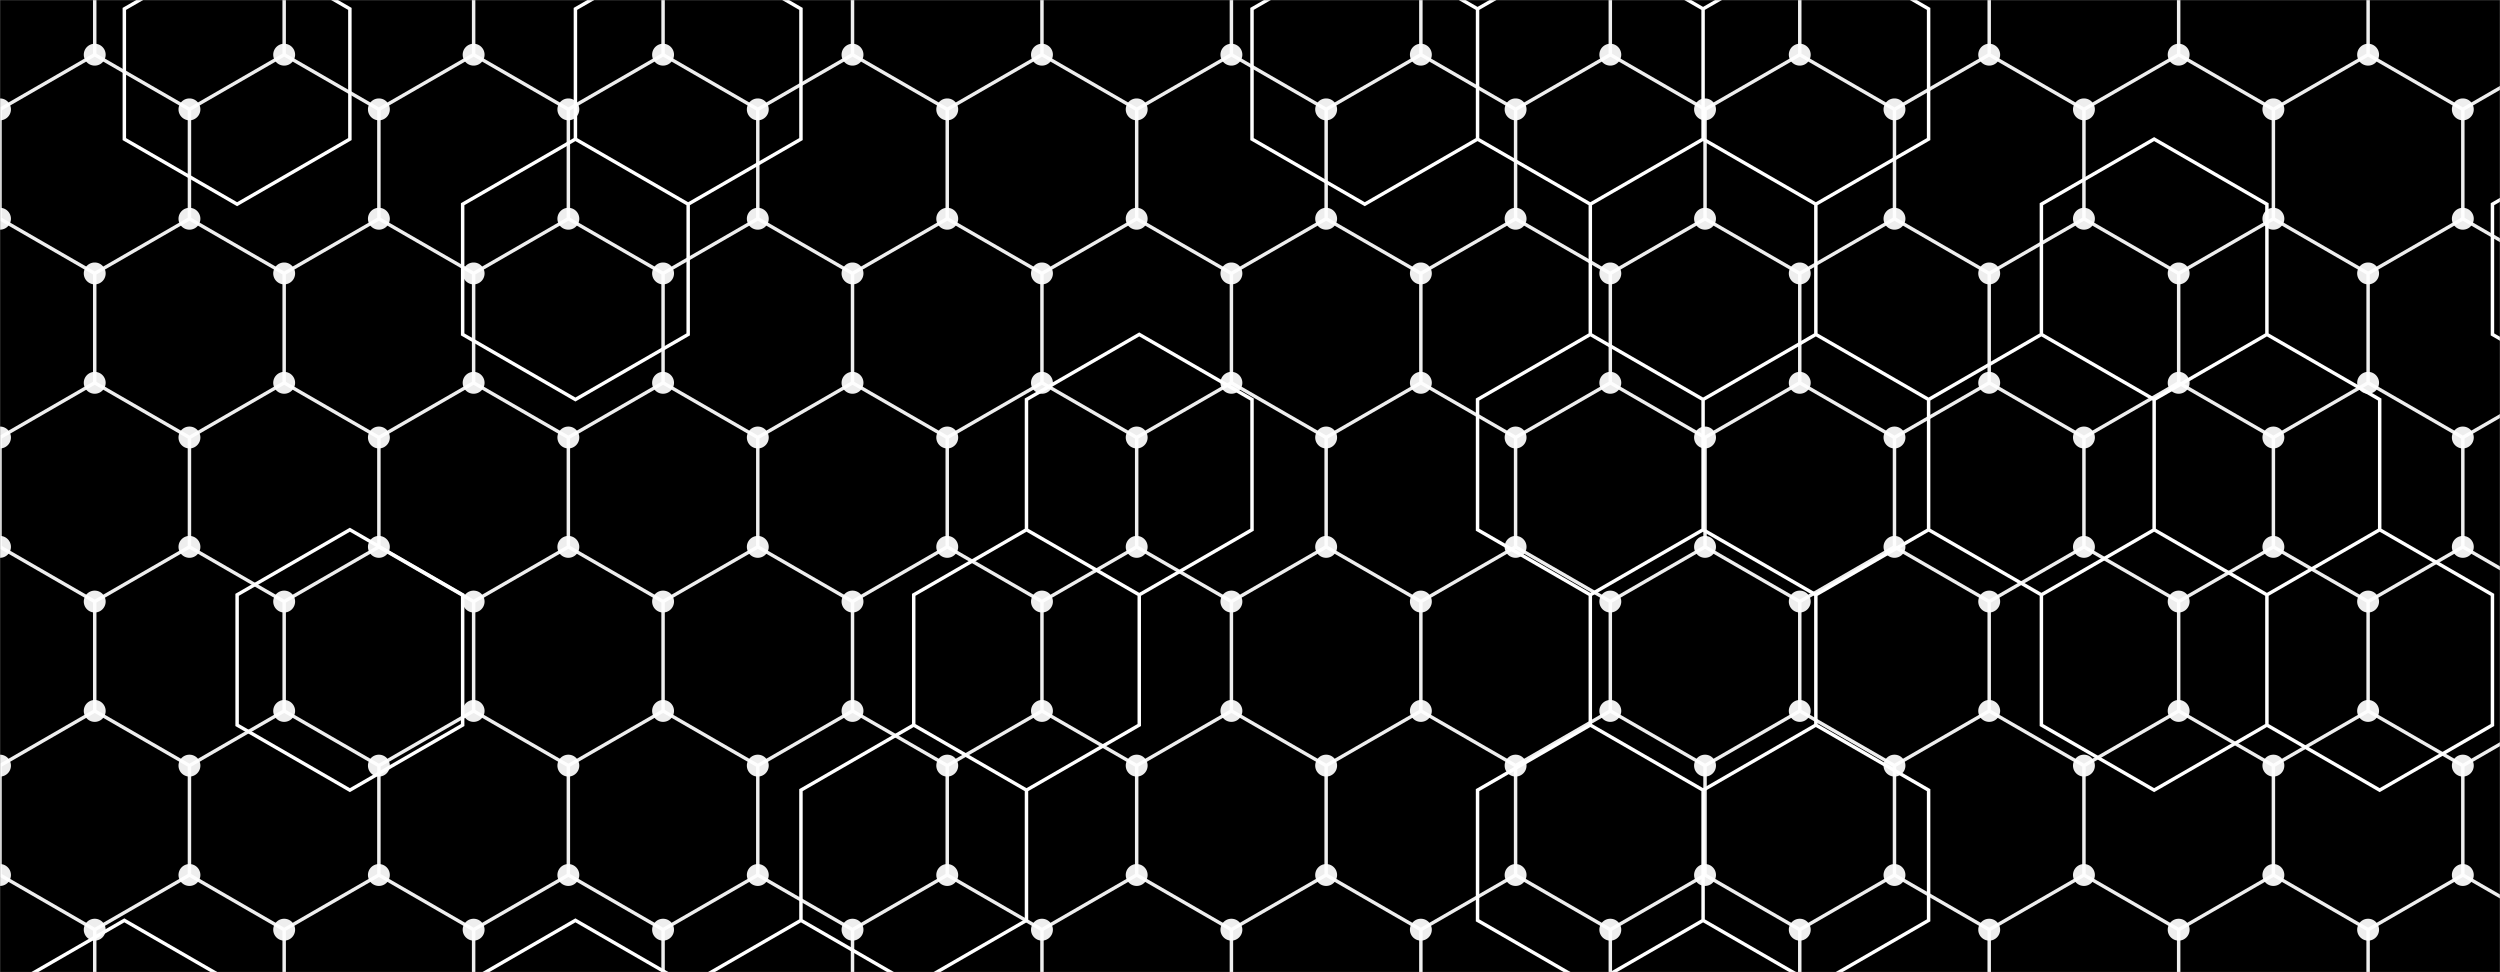 <svg xmlns="http://www.w3.org/2000/svg" version="1.1" xmlns:xlink="http://www.w3.org/1999/xlink" xmlns:svgjs="http://svgjs.dev/svgjs" width="1440" height="560" preserveAspectRatio="none" viewBox="0 0 1440 560"><rect x="0" y="0" width="1440" height="560" fill="#808080" stroke="none"/><g mask="url(&quot;#SvgjsMask1105&quot;)" fill="none"><rect width="1440" height="560" x="0" y="0" fill="rgba(0, 0, 0, 1)"></rect><path d="M71.62 530.12L136.58 567.62L136.58 642.62L71.62 680.12L6.67 642.62L6.67 567.62zM136.58 -32.38L201.53 5.12L201.53 80.12L136.58 117.62L71.62 80.12L71.62 5.12zM201.53 305.12L266.49 342.62L266.49 417.62L201.53 455.12L136.58 417.62L136.58 342.62zM331.44 80.12L396.39 117.62L396.39 192.62L331.44 230.12L266.49 192.62L266.49 117.62zM331.44 530.12L396.39 567.62L396.39 642.62L331.44 680.12L266.49 642.62L266.49 567.62zM396.39 -32.38L461.35 5.12L461.35 80.12L396.39 117.62L331.44 80.12L331.44 5.12zM461.35 530.12L526.3 567.62L526.3 642.62L461.35 680.12L396.39 642.62L396.39 567.62zM591.25 305.12L656.21 342.62L656.21 417.62L591.25 455.12L526.3 417.62L526.3 342.62zM526.3 417.62L591.25 455.12L591.25 530.12L526.3 567.62L461.35 530.12L461.35 455.12zM656.21 192.62L721.16 230.12L721.16 305.12L656.21 342.62L591.25 305.12L591.25 230.12zM786.11 -32.38L851.07 5.12L851.07 80.12L786.11 117.62L721.16 80.12L721.16 5.12zM916.02 -32.38L980.98 5.12L980.98 80.12L916.02 117.62L851.07 80.12L851.07 5.12zM980.98 80.12L1045.93 117.62L1045.93 192.62L980.98 230.12L916.02 192.62L916.02 117.62zM916.02 192.62L980.98 230.12L980.98 305.12L916.02 342.62L851.07 305.12L851.07 230.12zM980.98 305.12L1045.93 342.62L1045.93 417.62L980.98 455.12L916.02 417.62L916.02 342.62zM916.02 417.62L980.98 455.12L980.98 530.12L916.02 567.62L851.07 530.12L851.07 455.12zM980.98 530.12L1045.93 567.62L1045.93 642.62L980.98 680.12L916.02 642.62L916.02 567.62zM1045.93 -32.38L1110.88 5.12L1110.88 80.12L1045.93 117.62L980.98 80.12L980.98 5.12zM1045.93 192.62L1110.88 230.12L1110.88 305.12L1045.93 342.62L980.98 305.12L980.98 230.12zM1045.93 417.62L1110.88 455.12L1110.88 530.12L1045.93 567.62L980.98 530.12L980.98 455.12zM1240.79 80.12L1305.74 117.62L1305.74 192.62L1240.79 230.12L1175.84 192.62L1175.84 117.62zM1175.84 192.62L1240.79 230.12L1240.79 305.12L1175.84 342.62L1110.88 305.12L1110.88 230.12zM1240.79 305.12L1305.74 342.62L1305.74 417.62L1240.79 455.12L1175.84 417.62L1175.84 342.62zM1305.75 192.62L1370.7 230.12L1370.7 305.12L1305.75 342.62L1240.79 305.12L1240.79 230.12zM1370.7 305.12L1435.65 342.62L1435.65 417.62L1370.7 455.12L1305.75 417.62L1305.75 342.62zM1500.61 80.12L1565.56 117.62L1565.56 192.62L1500.61 230.12L1435.65 192.62L1435.65 117.62z" stroke="rgba(255, 255, 255, 1)" stroke-width="2"></path><path d="M0 -63L54.56 -31.5L54.56 31.5L0 63L-54.56 31.5L-54.56 -31.5zM54.56 31.5L109.12 63L109.12 126L54.56 157.5L0 126L0 63zM0 126L54.56 157.5L54.56 220.5L0 252L-54.56 220.5L-54.56 157.5zM54.56 220.5L109.12 252L109.12 315L54.56 346.5L0 315L0 252zM0 315L54.56 346.5L54.56 409.5L0 441L-54.56 409.5L-54.56 346.5zM54.56 409.5L109.12 441L109.12 504L54.56 535.5L0 504L0 441zM0 504L54.56 535.5L54.56 598.5L0 630L-54.56 598.5L-54.56 535.5zM109.12 -63L163.68 -31.5L163.68 31.5L109.12 63L54.56 31.5L54.56 -31.5zM163.68 31.5L218.24 63L218.24 126L163.68 157.5L109.12 126L109.12 63zM109.12 126L163.68 157.5L163.68 220.5L109.12 252L54.56 220.5L54.56 157.5zM163.68 220.5L218.24 252L218.24 315L163.68 346.5L109.12 315L109.12 252zM109.12 315L163.68 346.5L163.68 409.5L109.12 441L54.56 409.5L54.56 346.5zM163.68 409.5L218.24 441L218.24 504L163.68 535.5L109.12 504L109.12 441zM109.12 504L163.68 535.5L163.68 598.5L109.12 630L54.56 598.5L54.56 535.5zM218.24 -63L272.81 -31.5L272.81 31.5L218.24 63L163.68 31.5L163.68 -31.5zM272.81 31.5L327.37 63L327.37 126L272.81 157.5L218.24 126L218.24 63zM218.24 126L272.81 157.5L272.81 220.5L218.24 252L163.68 220.5L163.68 157.5zM272.81 220.5L327.37 252L327.37 315L272.81 346.5L218.24 315L218.24 252zM218.24 315L272.81 346.5L272.81 409.5L218.24 441L163.68 409.5L163.68 346.5zM272.81 409.5L327.37 441L327.37 504L272.81 535.5L218.24 504L218.24 441zM218.24 504L272.81 535.5L272.81 598.5L218.24 630L163.68 598.5L163.68 535.5zM327.37 -63L381.93 -31.5L381.93 31.5L327.37 63L272.81 31.5L272.81 -31.5zM381.93 31.5L436.49 63L436.49 126L381.93 157.5L327.37 126L327.37 63zM327.37 126L381.93 157.5L381.93 220.5L327.37 252L272.81 220.5L272.81 157.5zM381.93 220.5L436.49 252L436.49 315L381.93 346.5L327.37 315L327.37 252zM327.37 315L381.93 346.5L381.93 409.5L327.37 441L272.81 409.5L272.81 346.5zM381.93 409.5L436.49 441L436.49 504L381.93 535.5L327.37 504L327.37 441zM327.37 504L381.93 535.5L381.93 598.5L327.37 630L272.81 598.5L272.81 535.5zM436.49 -63L491.05 -31.5L491.05 31.5L436.49 63L381.93 31.5L381.93 -31.5zM491.05 31.5L545.61 63L545.61 126L491.05 157.5L436.49 126L436.49 63zM436.49 126L491.05 157.5L491.05 220.5L436.49 252L381.93 220.5L381.93 157.5zM491.05 220.5L545.61 252L545.61 315L491.05 346.5L436.49 315L436.49 252zM436.49 315L491.05 346.5L491.05 409.5L436.49 441L381.93 409.5L381.93 346.5zM491.05 409.5L545.61 441L545.61 504L491.05 535.5L436.49 504L436.49 441zM436.49 504L491.05 535.5L491.05 598.5L436.49 630L381.93 598.5L381.93 535.5zM545.61 -63L600.17 -31.5L600.17 31.5L545.61 63L491.05 31.5L491.05 -31.5zM600.17 31.5L654.73 63L654.73 126L600.17 157.5L545.61 126L545.61 63zM545.61 126L600.17 157.5L600.17 220.5L545.61 252L491.05 220.5L491.05 157.5zM600.17 220.5L654.73 252L654.73 315L600.17 346.5L545.61 315L545.61 252zM545.61 315L600.17 346.5L600.17 409.5L545.61 441L491.05 409.5L491.05 346.5zM600.17 409.5L654.73 441L654.73 504L600.17 535.5L545.61 504L545.61 441zM545.61 504L600.17 535.5L600.17 598.5L545.61 630L491.05 598.5L491.05 535.5zM654.73 -63L709.29 -31.5L709.29 31.5L654.73 63L600.17 31.5L600.17 -31.5zM709.29 31.5L763.86 63L763.86 126L709.29 157.5L654.73 126L654.73 63zM654.73 126L709.29 157.5L709.29 220.5L654.73 252L600.17 220.5L600.17 157.5zM709.29 220.5L763.86 252L763.86 315L709.29 346.5L654.73 315L654.73 252zM654.73 315L709.29 346.5L709.29 409.5L654.73 441L600.17 409.5L600.17 346.5zM709.29 409.5L763.86 441L763.86 504L709.29 535.5L654.73 504L654.73 441zM654.73 504L709.29 535.5L709.29 598.5L654.73 630L600.17 598.5L600.17 535.5zM763.86 -63L818.42 -31.5L818.42 31.5L763.86 63L709.29 31.5L709.29 -31.5zM818.42 31.5L872.98 63L872.98 126L818.42 157.5L763.86 126L763.86 63zM763.86 126L818.42 157.5L818.42 220.5L763.86 252L709.29 220.5L709.29 157.5zM818.42 220.5L872.98 252L872.98 315L818.42 346.5L763.86 315L763.86 252zM763.86 315L818.42 346.5L818.42 409.5L763.86 441L709.29 409.5L709.29 346.5zM818.42 409.5L872.98 441L872.98 504L818.42 535.5L763.86 504L763.86 441zM763.86 504L818.42 535.5L818.42 598.5L763.86 630L709.29 598.5L709.29 535.5zM872.98 -63L927.54 -31.5L927.54 31.5L872.98 63L818.42 31.5L818.42 -31.5zM927.54 31.5L982.1 63L982.1 126L927.54 157.5L872.98 126L872.98 63zM872.98 126L927.54 157.5L927.54 220.5L872.98 252L818.42 220.5L818.42 157.5zM927.54 220.5L982.1 252L982.1 315L927.54 346.5L872.98 315L872.98 252zM872.98 315L927.54 346.5L927.54 409.5L872.98 441L818.42 409.5L818.42 346.5zM927.54 409.5L982.1 441L982.1 504L927.54 535.5L872.98 504L872.98 441zM872.98 504L927.54 535.5L927.54 598.5L872.98 630L818.42 598.5L818.42 535.5zM982.1 -63L1036.66 -31.5L1036.66 31.5L982.1 63L927.54 31.5L927.54 -31.5zM1036.66 31.5L1091.22 63L1091.22 126L1036.66 157.5L982.1 126L982.1 63zM982.1 126L1036.66 157.5L1036.66 220.5L982.1 252L927.54 220.5L927.54 157.5zM1036.66 220.5L1091.22 252L1091.22 315L1036.66 346.5L982.1 315L982.1 252zM982.1 315L1036.66 346.5L1036.66 409.5L982.1 441L927.54 409.5L927.54 346.5zM1036.66 409.5L1091.22 441L1091.22 504L1036.66 535.5L982.1 504L982.1 441zM982.1 504L1036.66 535.5L1036.66 598.5L982.1 630L927.54 598.5L927.54 535.5zM1091.22 -63L1145.78 -31.5L1145.78 31.5L1091.22 63L1036.66 31.5L1036.66 -31.5zM1145.78 31.5L1200.35 63L1200.35 126L1145.78 157.5L1091.22 126L1091.22 63zM1091.22 126L1145.78 157.5L1145.78 220.5L1091.22 252L1036.66 220.5L1036.66 157.5zM1145.78 220.5L1200.35 252L1200.35 315L1145.78 346.5L1091.22 315L1091.22 252zM1091.22 315L1145.78 346.5L1145.78 409.5L1091.22 441L1036.66 409.5L1036.66 346.5zM1145.78 409.5L1200.35 441L1200.35 504L1145.78 535.5L1091.22 504L1091.22 441zM1091.22 504L1145.78 535.5L1145.78 598.5L1091.22 630L1036.66 598.5L1036.66 535.5zM1200.35 -63L1254.91 -31.5L1254.91 31.5L1200.35 63L1145.78 31.5L1145.78 -31.5zM1254.91 31.5L1309.47 63L1309.47 126L1254.91 157.5L1200.35 126L1200.35 63zM1200.35 126L1254.91 157.5L1254.91 220.5L1200.35 252L1145.78 220.5L1145.78 157.5zM1254.91 220.5L1309.47 252L1309.47 315L1254.91 346.5L1200.35 315L1200.35 252zM1200.35 315L1254.91 346.5L1254.91 409.5L1200.35 441L1145.78 409.5L1145.78 346.5zM1254.91 409.5L1309.47 441L1309.47 504L1254.91 535.5L1200.35 504L1200.35 441zM1200.35 504L1254.91 535.5L1254.91 598.5L1200.35 630L1145.78 598.5L1145.78 535.5zM1309.47 -63L1364.03 -31.5L1364.03 31.5L1309.47 63L1254.91 31.5L1254.91 -31.5zM1364.03 31.5L1418.59 63L1418.59 126L1364.03 157.5L1309.47 126L1309.47 63zM1309.47 126L1364.03 157.5L1364.03 220.5L1309.47 252L1254.91 220.5L1254.91 157.5zM1364.03 220.5L1418.59 252L1418.59 315L1364.03 346.5L1309.47 315L1309.47 252zM1309.47 315L1364.03 346.5L1364.03 409.5L1309.47 441L1254.91 409.5L1254.91 346.5zM1364.03 409.5L1418.59 441L1418.59 504L1364.03 535.5L1309.47 504L1309.47 441zM1309.47 504L1364.03 535.5L1364.03 598.5L1309.47 630L1254.91 598.5L1254.91 535.5zM1418.59 -63L1473.15 -31.5L1473.15 31.5L1418.59 63L1364.03 31.5L1364.03 -31.5zM1473.15 31.5L1527.71 63L1527.71 126L1473.15 157.5L1418.59 126L1418.59 63zM1418.59 126L1473.15 157.5L1473.15 220.5L1418.59 252L1364.03 220.5L1364.03 157.5zM1473.15 220.5L1527.71 252L1527.71 315L1473.15 346.5L1418.59 315L1418.59 252zM1418.59 315L1473.15 346.5L1473.15 409.5L1418.59 441L1364.03 409.5L1364.03 346.5zM1473.15 409.5L1527.71 441L1527.71 504L1473.15 535.5L1418.59 504L1418.59 441zM1418.59 504L1473.15 535.5L1473.15 598.5L1418.59 630L1364.03 598.5L1364.03 535.5z" stroke="rgba(255, 255, 255, 0.93)" stroke-width="2"></path><path d="M-6.3 -63 a6.3 6.3 0 1 0 12.6 0 a6.3 6.3 0 1 0 -12.6 0zM48.26 -31.5 a6.3 6.3 0 1 0 12.6 0 a6.3 6.3 0 1 0 -12.6 0zM48.26 31.5 a6.3 6.3 0 1 0 12.6 0 a6.3 6.3 0 1 0 -12.6 0zM-6.3 63 a6.3 6.3 0 1 0 12.6 0 a6.3 6.3 0 1 0 -12.6 0zM-60.86 31.5 a6.3 6.3 0 1 0 12.6 0 a6.3 6.3 0 1 0 -12.6 0zM-60.86 -31.5 a6.3 6.3 0 1 0 12.6 0 a6.3 6.3 0 1 0 -12.6 0zM102.82 63 a6.3 6.3 0 1 0 12.6 0 a6.3 6.3 0 1 0 -12.6 0zM102.82 126 a6.3 6.3 0 1 0 12.6 0 a6.3 6.3 0 1 0 -12.6 0zM48.26 157.5 a6.3 6.3 0 1 0 12.6 0 a6.3 6.3 0 1 0 -12.6 0zM-6.3 126 a6.3 6.3 0 1 0 12.6 0 a6.3 6.3 0 1 0 -12.6 0zM48.26 220.5 a6.3 6.3 0 1 0 12.6 0 a6.3 6.3 0 1 0 -12.6 0zM-6.3 252 a6.3 6.3 0 1 0 12.6 0 a6.3 6.3 0 1 0 -12.6 0zM-60.86 220.5 a6.3 6.3 0 1 0 12.6 0 a6.3 6.3 0 1 0 -12.6 0zM-60.86 157.5 a6.3 6.3 0 1 0 12.6 0 a6.3 6.3 0 1 0 -12.6 0zM102.82 252 a6.3 6.3 0 1 0 12.6 0 a6.3 6.3 0 1 0 -12.6 0zM102.82 315 a6.3 6.3 0 1 0 12.6 0 a6.3 6.3 0 1 0 -12.6 0zM48.26 346.5 a6.3 6.3 0 1 0 12.6 0 a6.3 6.3 0 1 0 -12.6 0zM-6.3 315 a6.3 6.3 0 1 0 12.6 0 a6.3 6.3 0 1 0 -12.6 0zM48.26 409.5 a6.3 6.3 0 1 0 12.6 0 a6.3 6.3 0 1 0 -12.6 0zM-6.3 441 a6.3 6.3 0 1 0 12.6 0 a6.3 6.3 0 1 0 -12.6 0zM-60.86 409.5 a6.3 6.3 0 1 0 12.6 0 a6.3 6.3 0 1 0 -12.6 0zM-60.86 346.5 a6.3 6.3 0 1 0 12.6 0 a6.3 6.3 0 1 0 -12.6 0zM102.82 441 a6.3 6.3 0 1 0 12.6 0 a6.3 6.3 0 1 0 -12.6 0zM102.82 504 a6.3 6.3 0 1 0 12.6 0 a6.3 6.3 0 1 0 -12.6 0zM48.26 535.5 a6.3 6.3 0 1 0 12.6 0 a6.3 6.3 0 1 0 -12.6 0zM-6.3 504 a6.3 6.3 0 1 0 12.6 0 a6.3 6.3 0 1 0 -12.6 0zM48.26 598.5 a6.3 6.3 0 1 0 12.6 0 a6.3 6.3 0 1 0 -12.6 0zM-6.3 630 a6.3 6.3 0 1 0 12.6 0 a6.3 6.3 0 1 0 -12.6 0zM-60.86 598.5 a6.3 6.3 0 1 0 12.6 0 a6.3 6.3 0 1 0 -12.6 0zM-60.86 535.5 a6.3 6.3 0 1 0 12.6 0 a6.3 6.3 0 1 0 -12.6 0zM102.82 -63 a6.3 6.3 0 1 0 12.6 0 a6.3 6.3 0 1 0 -12.6 0zM157.38 -31.5 a6.3 6.3 0 1 0 12.6 0 a6.3 6.3 0 1 0 -12.6 0zM157.38 31.5 a6.3 6.3 0 1 0 12.6 0 a6.3 6.3 0 1 0 -12.6 0zM211.94 63 a6.3 6.3 0 1 0 12.6 0 a6.3 6.3 0 1 0 -12.6 0zM211.94 126 a6.3 6.3 0 1 0 12.6 0 a6.3 6.3 0 1 0 -12.6 0zM157.38 157.5 a6.3 6.3 0 1 0 12.6 0 a6.3 6.3 0 1 0 -12.6 0zM157.38 220.5 a6.3 6.3 0 1 0 12.6 0 a6.3 6.3 0 1 0 -12.6 0zM211.94 252 a6.3 6.3 0 1 0 12.6 0 a6.3 6.3 0 1 0 -12.6 0zM211.94 315 a6.3 6.3 0 1 0 12.6 0 a6.3 6.3 0 1 0 -12.6 0zM157.38 346.5 a6.3 6.3 0 1 0 12.6 0 a6.3 6.3 0 1 0 -12.6 0zM157.38 409.5 a6.3 6.3 0 1 0 12.6 0 a6.3 6.3 0 1 0 -12.6 0zM211.94 441 a6.3 6.3 0 1 0 12.6 0 a6.3 6.3 0 1 0 -12.6 0zM211.94 504 a6.3 6.3 0 1 0 12.6 0 a6.3 6.3 0 1 0 -12.6 0zM157.38 535.5 a6.3 6.3 0 1 0 12.6 0 a6.3 6.3 0 1 0 -12.6 0zM157.38 598.5 a6.3 6.3 0 1 0 12.6 0 a6.3 6.3 0 1 0 -12.6 0zM102.82 630 a6.3 6.3 0 1 0 12.6 0 a6.3 6.3 0 1 0 -12.6 0zM211.94 -63 a6.3 6.3 0 1 0 12.6 0 a6.3 6.3 0 1 0 -12.6 0zM266.51 -31.5 a6.3 6.3 0 1 0 12.6 0 a6.3 6.3 0 1 0 -12.6 0zM266.51 31.5 a6.3 6.3 0 1 0 12.6 0 a6.3 6.3 0 1 0 -12.6 0zM321.07 63 a6.3 6.3 0 1 0 12.6 0 a6.3 6.3 0 1 0 -12.6 0zM321.07 126 a6.3 6.3 0 1 0 12.6 0 a6.3 6.3 0 1 0 -12.6 0zM266.51 157.5 a6.3 6.3 0 1 0 12.6 0 a6.3 6.3 0 1 0 -12.6 0zM266.51 220.5 a6.3 6.3 0 1 0 12.6 0 a6.3 6.3 0 1 0 -12.6 0zM321.07 252 a6.3 6.3 0 1 0 12.6 0 a6.3 6.3 0 1 0 -12.6 0zM321.07 315 a6.3 6.3 0 1 0 12.6 0 a6.3 6.3 0 1 0 -12.6 0zM266.51 346.5 a6.3 6.3 0 1 0 12.6 0 a6.3 6.3 0 1 0 -12.6 0zM266.51 409.5 a6.3 6.3 0 1 0 12.6 0 a6.3 6.3 0 1 0 -12.6 0zM321.07 441 a6.3 6.3 0 1 0 12.6 0 a6.3 6.3 0 1 0 -12.6 0zM321.07 504 a6.3 6.3 0 1 0 12.6 0 a6.3 6.3 0 1 0 -12.6 0zM266.51 535.5 a6.3 6.3 0 1 0 12.6 0 a6.3 6.3 0 1 0 -12.6 0zM266.51 598.5 a6.3 6.3 0 1 0 12.6 0 a6.3 6.3 0 1 0 -12.6 0zM211.94 630 a6.3 6.3 0 1 0 12.6 0 a6.3 6.3 0 1 0 -12.6 0zM321.07 -63 a6.3 6.3 0 1 0 12.6 0 a6.3 6.3 0 1 0 -12.6 0zM375.63 -31.5 a6.3 6.3 0 1 0 12.6 0 a6.3 6.3 0 1 0 -12.6 0zM375.63 31.5 a6.3 6.3 0 1 0 12.6 0 a6.3 6.3 0 1 0 -12.6 0zM430.19 63 a6.3 6.3 0 1 0 12.6 0 a6.3 6.3 0 1 0 -12.6 0zM430.19 126 a6.3 6.3 0 1 0 12.6 0 a6.3 6.3 0 1 0 -12.6 0zM375.63 157.5 a6.3 6.3 0 1 0 12.6 0 a6.3 6.3 0 1 0 -12.6 0zM375.63 220.5 a6.3 6.3 0 1 0 12.6 0 a6.3 6.3 0 1 0 -12.6 0zM430.19 252 a6.3 6.3 0 1 0 12.6 0 a6.3 6.3 0 1 0 -12.6 0zM430.19 315 a6.3 6.3 0 1 0 12.6 0 a6.3 6.3 0 1 0 -12.6 0zM375.63 346.5 a6.3 6.3 0 1 0 12.6 0 a6.3 6.3 0 1 0 -12.6 0zM375.63 409.5 a6.3 6.3 0 1 0 12.6 0 a6.3 6.3 0 1 0 -12.6 0zM430.19 441 a6.3 6.3 0 1 0 12.6 0 a6.3 6.3 0 1 0 -12.6 0zM430.19 504 a6.3 6.3 0 1 0 12.6 0 a6.3 6.3 0 1 0 -12.6 0zM375.63 535.5 a6.3 6.3 0 1 0 12.6 0 a6.3 6.3 0 1 0 -12.6 0zM375.63 598.5 a6.3 6.3 0 1 0 12.6 0 a6.3 6.3 0 1 0 -12.6 0zM321.07 630 a6.3 6.3 0 1 0 12.6 0 a6.3 6.3 0 1 0 -12.6 0zM430.19 -63 a6.3 6.3 0 1 0 12.6 0 a6.3 6.3 0 1 0 -12.6 0zM484.75 -31.5 a6.3 6.3 0 1 0 12.6 0 a6.3 6.3 0 1 0 -12.6 0zM484.75 31.5 a6.3 6.3 0 1 0 12.6 0 a6.3 6.3 0 1 0 -12.6 0zM539.31 63 a6.3 6.3 0 1 0 12.6 0 a6.3 6.3 0 1 0 -12.6 0zM539.31 126 a6.3 6.3 0 1 0 12.6 0 a6.3 6.3 0 1 0 -12.6 0zM484.75 157.5 a6.3 6.3 0 1 0 12.6 0 a6.3 6.3 0 1 0 -12.6 0zM484.75 220.5 a6.3 6.3 0 1 0 12.6 0 a6.3 6.3 0 1 0 -12.6 0zM539.31 252 a6.3 6.3 0 1 0 12.6 0 a6.3 6.3 0 1 0 -12.6 0zM539.31 315 a6.3 6.3 0 1 0 12.6 0 a6.3 6.3 0 1 0 -12.6 0zM484.75 346.5 a6.3 6.3 0 1 0 12.6 0 a6.3 6.3 0 1 0 -12.6 0zM484.75 409.5 a6.3 6.3 0 1 0 12.6 0 a6.3 6.3 0 1 0 -12.6 0zM539.31 441 a6.3 6.3 0 1 0 12.6 0 a6.3 6.3 0 1 0 -12.6 0zM539.31 504 a6.3 6.3 0 1 0 12.6 0 a6.3 6.3 0 1 0 -12.6 0zM484.75 535.5 a6.3 6.3 0 1 0 12.6 0 a6.3 6.3 0 1 0 -12.6 0zM484.75 598.5 a6.3 6.3 0 1 0 12.6 0 a6.3 6.3 0 1 0 -12.6 0zM430.19 630 a6.3 6.3 0 1 0 12.6 0 a6.3 6.3 0 1 0 -12.6 0zM539.31 -63 a6.3 6.3 0 1 0 12.6 0 a6.3 6.3 0 1 0 -12.6 0zM593.87 -31.5 a6.3 6.3 0 1 0 12.6 0 a6.3 6.3 0 1 0 -12.6 0zM593.87 31.5 a6.3 6.3 0 1 0 12.6 0 a6.3 6.3 0 1 0 -12.6 0zM648.43 63 a6.3 6.3 0 1 0 12.6 0 a6.3 6.3 0 1 0 -12.6 0zM648.43 126 a6.3 6.3 0 1 0 12.6 0 a6.3 6.3 0 1 0 -12.6 0zM593.87 157.5 a6.3 6.3 0 1 0 12.6 0 a6.3 6.3 0 1 0 -12.6 0zM593.87 220.5 a6.3 6.3 0 1 0 12.6 0 a6.3 6.3 0 1 0 -12.6 0zM648.43 252 a6.3 6.3 0 1 0 12.6 0 a6.3 6.3 0 1 0 -12.6 0zM648.43 315 a6.3 6.3 0 1 0 12.6 0 a6.3 6.3 0 1 0 -12.6 0zM593.87 346.5 a6.3 6.3 0 1 0 12.6 0 a6.3 6.3 0 1 0 -12.6 0zM593.87 409.5 a6.3 6.3 0 1 0 12.6 0 a6.3 6.3 0 1 0 -12.6 0zM648.43 441 a6.3 6.3 0 1 0 12.6 0 a6.3 6.3 0 1 0 -12.6 0zM648.43 504 a6.3 6.3 0 1 0 12.6 0 a6.3 6.3 0 1 0 -12.6 0zM593.87 535.5 a6.3 6.3 0 1 0 12.6 0 a6.3 6.3 0 1 0 -12.6 0zM593.87 598.5 a6.3 6.3 0 1 0 12.6 0 a6.3 6.3 0 1 0 -12.6 0zM539.31 630 a6.3 6.3 0 1 0 12.6 0 a6.3 6.3 0 1 0 -12.6 0zM648.43 -63 a6.3 6.3 0 1 0 12.6 0 a6.3 6.3 0 1 0 -12.6 0zM702.99 -31.5 a6.3 6.3 0 1 0 12.6 0 a6.3 6.3 0 1 0 -12.6 0zM702.99 31.5 a6.3 6.3 0 1 0 12.6 0 a6.3 6.3 0 1 0 -12.6 0zM757.56 63 a6.3 6.3 0 1 0 12.6 0 a6.3 6.3 0 1 0 -12.6 0zM757.56 126 a6.3 6.3 0 1 0 12.6 0 a6.3 6.3 0 1 0 -12.6 0zM702.99 157.5 a6.3 6.3 0 1 0 12.6 0 a6.3 6.3 0 1 0 -12.6 0zM702.99 220.5 a6.3 6.3 0 1 0 12.6 0 a6.3 6.3 0 1 0 -12.6 0zM757.56 252 a6.3 6.3 0 1 0 12.6 0 a6.3 6.3 0 1 0 -12.6 0zM757.56 315 a6.3 6.3 0 1 0 12.6 0 a6.3 6.3 0 1 0 -12.6 0zM702.99 346.5 a6.3 6.3 0 1 0 12.6 0 a6.3 6.3 0 1 0 -12.6 0zM702.99 409.5 a6.3 6.3 0 1 0 12.6 0 a6.3 6.3 0 1 0 -12.6 0zM757.56 441 a6.3 6.3 0 1 0 12.6 0 a6.3 6.3 0 1 0 -12.6 0zM757.56 504 a6.3 6.3 0 1 0 12.6 0 a6.3 6.3 0 1 0 -12.6 0zM702.99 535.5 a6.3 6.3 0 1 0 12.6 0 a6.3 6.3 0 1 0 -12.6 0zM702.99 598.5 a6.3 6.3 0 1 0 12.6 0 a6.3 6.3 0 1 0 -12.6 0zM648.43 630 a6.3 6.3 0 1 0 12.6 0 a6.3 6.3 0 1 0 -12.6 0zM757.56 -63 a6.3 6.3 0 1 0 12.6 0 a6.3 6.3 0 1 0 -12.6 0zM812.12 -31.5 a6.3 6.3 0 1 0 12.6 0 a6.3 6.3 0 1 0 -12.6 0zM812.12 31.5 a6.3 6.3 0 1 0 12.6 0 a6.3 6.3 0 1 0 -12.6 0zM866.68 63 a6.3 6.3 0 1 0 12.6 0 a6.3 6.3 0 1 0 -12.6 0zM866.68 126 a6.3 6.3 0 1 0 12.6 0 a6.3 6.3 0 1 0 -12.6 0zM812.12 157.5 a6.3 6.3 0 1 0 12.6 0 a6.3 6.3 0 1 0 -12.6 0zM812.12 220.5 a6.3 6.3 0 1 0 12.6 0 a6.3 6.3 0 1 0 -12.6 0zM866.68 252 a6.3 6.3 0 1 0 12.6 0 a6.3 6.3 0 1 0 -12.6 0zM866.68 315 a6.3 6.3 0 1 0 12.6 0 a6.3 6.3 0 1 0 -12.6 0zM812.12 346.5 a6.3 6.3 0 1 0 12.6 0 a6.3 6.3 0 1 0 -12.6 0zM812.12 409.5 a6.3 6.3 0 1 0 12.6 0 a6.3 6.3 0 1 0 -12.6 0zM866.68 441 a6.3 6.3 0 1 0 12.6 0 a6.3 6.3 0 1 0 -12.6 0zM866.68 504 a6.3 6.3 0 1 0 12.6 0 a6.3 6.3 0 1 0 -12.6 0zM812.12 535.5 a6.3 6.3 0 1 0 12.6 0 a6.3 6.3 0 1 0 -12.6 0zM812.12 598.5 a6.3 6.3 0 1 0 12.6 0 a6.3 6.3 0 1 0 -12.6 0zM757.56 630 a6.3 6.3 0 1 0 12.6 0 a6.3 6.3 0 1 0 -12.6 0zM866.68 -63 a6.3 6.3 0 1 0 12.6 0 a6.3 6.3 0 1 0 -12.6 0zM921.24 -31.5 a6.3 6.3 0 1 0 12.6 0 a6.3 6.3 0 1 0 -12.6 0zM921.24 31.5 a6.3 6.3 0 1 0 12.6 0 a6.3 6.3 0 1 0 -12.6 0zM975.8 63 a6.3 6.3 0 1 0 12.6 0 a6.3 6.3 0 1 0 -12.6 0zM975.8 126 a6.3 6.3 0 1 0 12.6 0 a6.3 6.3 0 1 0 -12.6 0zM921.24 157.5 a6.3 6.3 0 1 0 12.6 0 a6.3 6.3 0 1 0 -12.6 0zM921.24 220.5 a6.3 6.3 0 1 0 12.6 0 a6.3 6.3 0 1 0 -12.6 0zM975.8 252 a6.3 6.3 0 1 0 12.6 0 a6.3 6.3 0 1 0 -12.6 0zM975.8 315 a6.3 6.3 0 1 0 12.6 0 a6.3 6.3 0 1 0 -12.6 0zM921.24 346.5 a6.3 6.3 0 1 0 12.6 0 a6.3 6.3 0 1 0 -12.6 0zM921.24 409.5 a6.3 6.3 0 1 0 12.6 0 a6.3 6.3 0 1 0 -12.6 0zM975.8 441 a6.3 6.3 0 1 0 12.6 0 a6.3 6.3 0 1 0 -12.6 0zM975.8 504 a6.3 6.3 0 1 0 12.6 0 a6.3 6.3 0 1 0 -12.6 0zM921.24 535.5 a6.3 6.3 0 1 0 12.6 0 a6.3 6.3 0 1 0 -12.6 0zM921.24 598.5 a6.3 6.3 0 1 0 12.6 0 a6.3 6.3 0 1 0 -12.6 0zM866.68 630 a6.3 6.3 0 1 0 12.6 0 a6.3 6.3 0 1 0 -12.6 0zM975.8 -63 a6.3 6.3 0 1 0 12.6 0 a6.3 6.3 0 1 0 -12.6 0zM1030.36 -31.5 a6.3 6.3 0 1 0 12.6 0 a6.3 6.3 0 1 0 -12.6 0zM1030.36 31.5 a6.3 6.3 0 1 0 12.6 0 a6.3 6.3 0 1 0 -12.6 0zM1084.92 63 a6.3 6.3 0 1 0 12.6 0 a6.3 6.3 0 1 0 -12.6 0zM1084.92 126 a6.3 6.3 0 1 0 12.6 0 a6.3 6.3 0 1 0 -12.6 0zM1030.36 157.5 a6.3 6.3 0 1 0 12.6 0 a6.3 6.3 0 1 0 -12.6 0zM1030.36 220.5 a6.3 6.3 0 1 0 12.6 0 a6.3 6.3 0 1 0 -12.6 0zM1084.92 252 a6.3 6.3 0 1 0 12.6 0 a6.3 6.3 0 1 0 -12.6 0zM1084.92 315 a6.3 6.3 0 1 0 12.6 0 a6.3 6.3 0 1 0 -12.6 0zM1030.36 346.5 a6.3 6.3 0 1 0 12.6 0 a6.3 6.3 0 1 0 -12.6 0zM1030.36 409.5 a6.3 6.3 0 1 0 12.6 0 a6.3 6.3 0 1 0 -12.6 0zM1084.92 441 a6.3 6.3 0 1 0 12.6 0 a6.3 6.3 0 1 0 -12.6 0zM1084.92 504 a6.3 6.3 0 1 0 12.6 0 a6.3 6.3 0 1 0 -12.6 0zM1030.36 535.5 a6.3 6.3 0 1 0 12.6 0 a6.3 6.3 0 1 0 -12.6 0zM1030.36 598.5 a6.3 6.3 0 1 0 12.6 0 a6.3 6.3 0 1 0 -12.6 0zM975.8 630 a6.3 6.3 0 1 0 12.6 0 a6.3 6.3 0 1 0 -12.6 0zM1084.92 -63 a6.3 6.3 0 1 0 12.6 0 a6.3 6.3 0 1 0 -12.6 0zM1139.48 -31.5 a6.3 6.3 0 1 0 12.6 0 a6.3 6.3 0 1 0 -12.6 0zM1139.48 31.5 a6.3 6.3 0 1 0 12.6 0 a6.3 6.3 0 1 0 -12.6 0zM1194.05 63 a6.3 6.3 0 1 0 12.6 0 a6.3 6.3 0 1 0 -12.6 0zM1194.05 126 a6.3 6.3 0 1 0 12.6 0 a6.3 6.3 0 1 0 -12.6 0zM1139.48 157.5 a6.3 6.3 0 1 0 12.6 0 a6.3 6.3 0 1 0 -12.6 0zM1139.48 220.5 a6.3 6.3 0 1 0 12.6 0 a6.3 6.3 0 1 0 -12.6 0zM1194.05 252 a6.3 6.3 0 1 0 12.6 0 a6.3 6.3 0 1 0 -12.6 0zM1194.05 315 a6.3 6.3 0 1 0 12.6 0 a6.3 6.3 0 1 0 -12.6 0zM1139.48 346.5 a6.3 6.3 0 1 0 12.6 0 a6.3 6.3 0 1 0 -12.6 0zM1139.48 409.5 a6.3 6.3 0 1 0 12.6 0 a6.3 6.3 0 1 0 -12.6 0zM1194.05 441 a6.3 6.3 0 1 0 12.6 0 a6.3 6.3 0 1 0 -12.6 0zM1194.05 504 a6.3 6.3 0 1 0 12.6 0 a6.3 6.3 0 1 0 -12.6 0zM1139.48 535.5 a6.3 6.3 0 1 0 12.6 0 a6.3 6.3 0 1 0 -12.6 0zM1139.48 598.5 a6.3 6.3 0 1 0 12.6 0 a6.3 6.3 0 1 0 -12.6 0zM1084.92 630 a6.3 6.3 0 1 0 12.6 0 a6.3 6.3 0 1 0 -12.6 0zM1194.05 -63 a6.3 6.3 0 1 0 12.6 0 a6.3 6.3 0 1 0 -12.6 0zM1248.61 -31.5 a6.3 6.3 0 1 0 12.6 0 a6.3 6.3 0 1 0 -12.6 0zM1248.61 31.5 a6.3 6.3 0 1 0 12.6 0 a6.3 6.3 0 1 0 -12.6 0zM1303.17 63 a6.3 6.3 0 1 0 12.6 0 a6.3 6.3 0 1 0 -12.6 0zM1303.17 126 a6.3 6.3 0 1 0 12.6 0 a6.3 6.3 0 1 0 -12.6 0zM1248.61 157.5 a6.3 6.3 0 1 0 12.6 0 a6.3 6.3 0 1 0 -12.6 0zM1248.61 220.5 a6.3 6.3 0 1 0 12.6 0 a6.3 6.3 0 1 0 -12.6 0zM1303.17 252 a6.3 6.3 0 1 0 12.6 0 a6.3 6.3 0 1 0 -12.6 0zM1303.17 315 a6.3 6.3 0 1 0 12.6 0 a6.3 6.3 0 1 0 -12.6 0zM1248.61 346.5 a6.3 6.3 0 1 0 12.6 0 a6.3 6.3 0 1 0 -12.6 0zM1248.61 409.5 a6.3 6.3 0 1 0 12.6 0 a6.3 6.3 0 1 0 -12.6 0zM1303.17 441 a6.3 6.3 0 1 0 12.6 0 a6.3 6.3 0 1 0 -12.6 0zM1303.17 504 a6.3 6.3 0 1 0 12.6 0 a6.3 6.3 0 1 0 -12.6 0zM1248.61 535.5 a6.3 6.3 0 1 0 12.6 0 a6.3 6.3 0 1 0 -12.6 0zM1248.61 598.5 a6.3 6.3 0 1 0 12.6 0 a6.3 6.3 0 1 0 -12.6 0zM1194.05 630 a6.3 6.3 0 1 0 12.6 0 a6.3 6.3 0 1 0 -12.6 0zM1303.17 -63 a6.3 6.3 0 1 0 12.6 0 a6.3 6.3 0 1 0 -12.6 0zM1357.73 -31.5 a6.3 6.3 0 1 0 12.6 0 a6.3 6.3 0 1 0 -12.6 0zM1357.73 31.5 a6.3 6.3 0 1 0 12.6 0 a6.3 6.3 0 1 0 -12.6 0zM1412.29 63 a6.3 6.3 0 1 0 12.6 0 a6.3 6.3 0 1 0 -12.6 0zM1412.29 126 a6.3 6.3 0 1 0 12.6 0 a6.3 6.3 0 1 0 -12.6 0zM1357.73 157.5 a6.3 6.3 0 1 0 12.6 0 a6.3 6.3 0 1 0 -12.6 0zM1357.73 220.5 a6.3 6.3 0 1 0 12.6 0 a6.3 6.3 0 1 0 -12.6 0zM1412.29 252 a6.3 6.3 0 1 0 12.6 0 a6.3 6.3 0 1 0 -12.6 0zM1412.29 315 a6.3 6.3 0 1 0 12.6 0 a6.3 6.3 0 1 0 -12.6 0zM1357.73 346.5 a6.3 6.3 0 1 0 12.6 0 a6.3 6.3 0 1 0 -12.6 0zM1357.73 409.5 a6.3 6.3 0 1 0 12.6 0 a6.3 6.3 0 1 0 -12.6 0zM1412.29 441 a6.3 6.3 0 1 0 12.6 0 a6.3 6.3 0 1 0 -12.6 0zM1412.29 504 a6.3 6.3 0 1 0 12.6 0 a6.3 6.3 0 1 0 -12.6 0zM1357.73 535.5 a6.3 6.3 0 1 0 12.6 0 a6.3 6.3 0 1 0 -12.6 0zM1357.73 598.5 a6.3 6.3 0 1 0 12.6 0 a6.3 6.3 0 1 0 -12.6 0zM1303.17 630 a6.3 6.3 0 1 0 12.6 0 a6.3 6.3 0 1 0 -12.6 0zM1412.29 -63 a6.3 6.3 0 1 0 12.6 0 a6.3 6.3 0 1 0 -12.6 0zM1466.85 -31.5 a6.3 6.3 0 1 0 12.6 0 a6.3 6.3 0 1 0 -12.6 0zM1466.85 31.5 a6.3 6.3 0 1 0 12.6 0 a6.3 6.3 0 1 0 -12.6 0zM1521.41 63 a6.3 6.3 0 1 0 12.6 0 a6.3 6.3 0 1 0 -12.6 0zM1521.41 126 a6.3 6.3 0 1 0 12.6 0 a6.3 6.3 0 1 0 -12.6 0zM1466.85 157.5 a6.3 6.3 0 1 0 12.6 0 a6.3 6.3 0 1 0 -12.6 0zM1466.85 220.5 a6.3 6.3 0 1 0 12.6 0 a6.3 6.3 0 1 0 -12.6 0zM1521.41 252 a6.3 6.3 0 1 0 12.6 0 a6.3 6.3 0 1 0 -12.6 0zM1521.41 315 a6.3 6.3 0 1 0 12.6 0 a6.3 6.3 0 1 0 -12.6 0zM1466.85 346.5 a6.3 6.3 0 1 0 12.6 0 a6.3 6.3 0 1 0 -12.6 0zM1466.85 409.5 a6.3 6.3 0 1 0 12.6 0 a6.3 6.3 0 1 0 -12.6 0zM1521.41 441 a6.3 6.3 0 1 0 12.6 0 a6.3 6.3 0 1 0 -12.6 0zM1521.41 504 a6.3 6.3 0 1 0 12.6 0 a6.3 6.3 0 1 0 -12.6 0zM1466.85 535.5 a6.3 6.3 0 1 0 12.6 0 a6.3 6.3 0 1 0 -12.6 0zM1466.85 598.5 a6.3 6.3 0 1 0 12.6 0 a6.3 6.3 0 1 0 -12.6 0zM1412.29 630 a6.3 6.3 0 1 0 12.6 0 a6.3 6.3 0 1 0 -12.6 0z" fill="rgba(255, 255, 255, 0.93)"></path></g><defs><mask id="SvgjsMask1105"><rect width="1440" height="560" fill="#ffffff"></rect></mask></defs></svg>